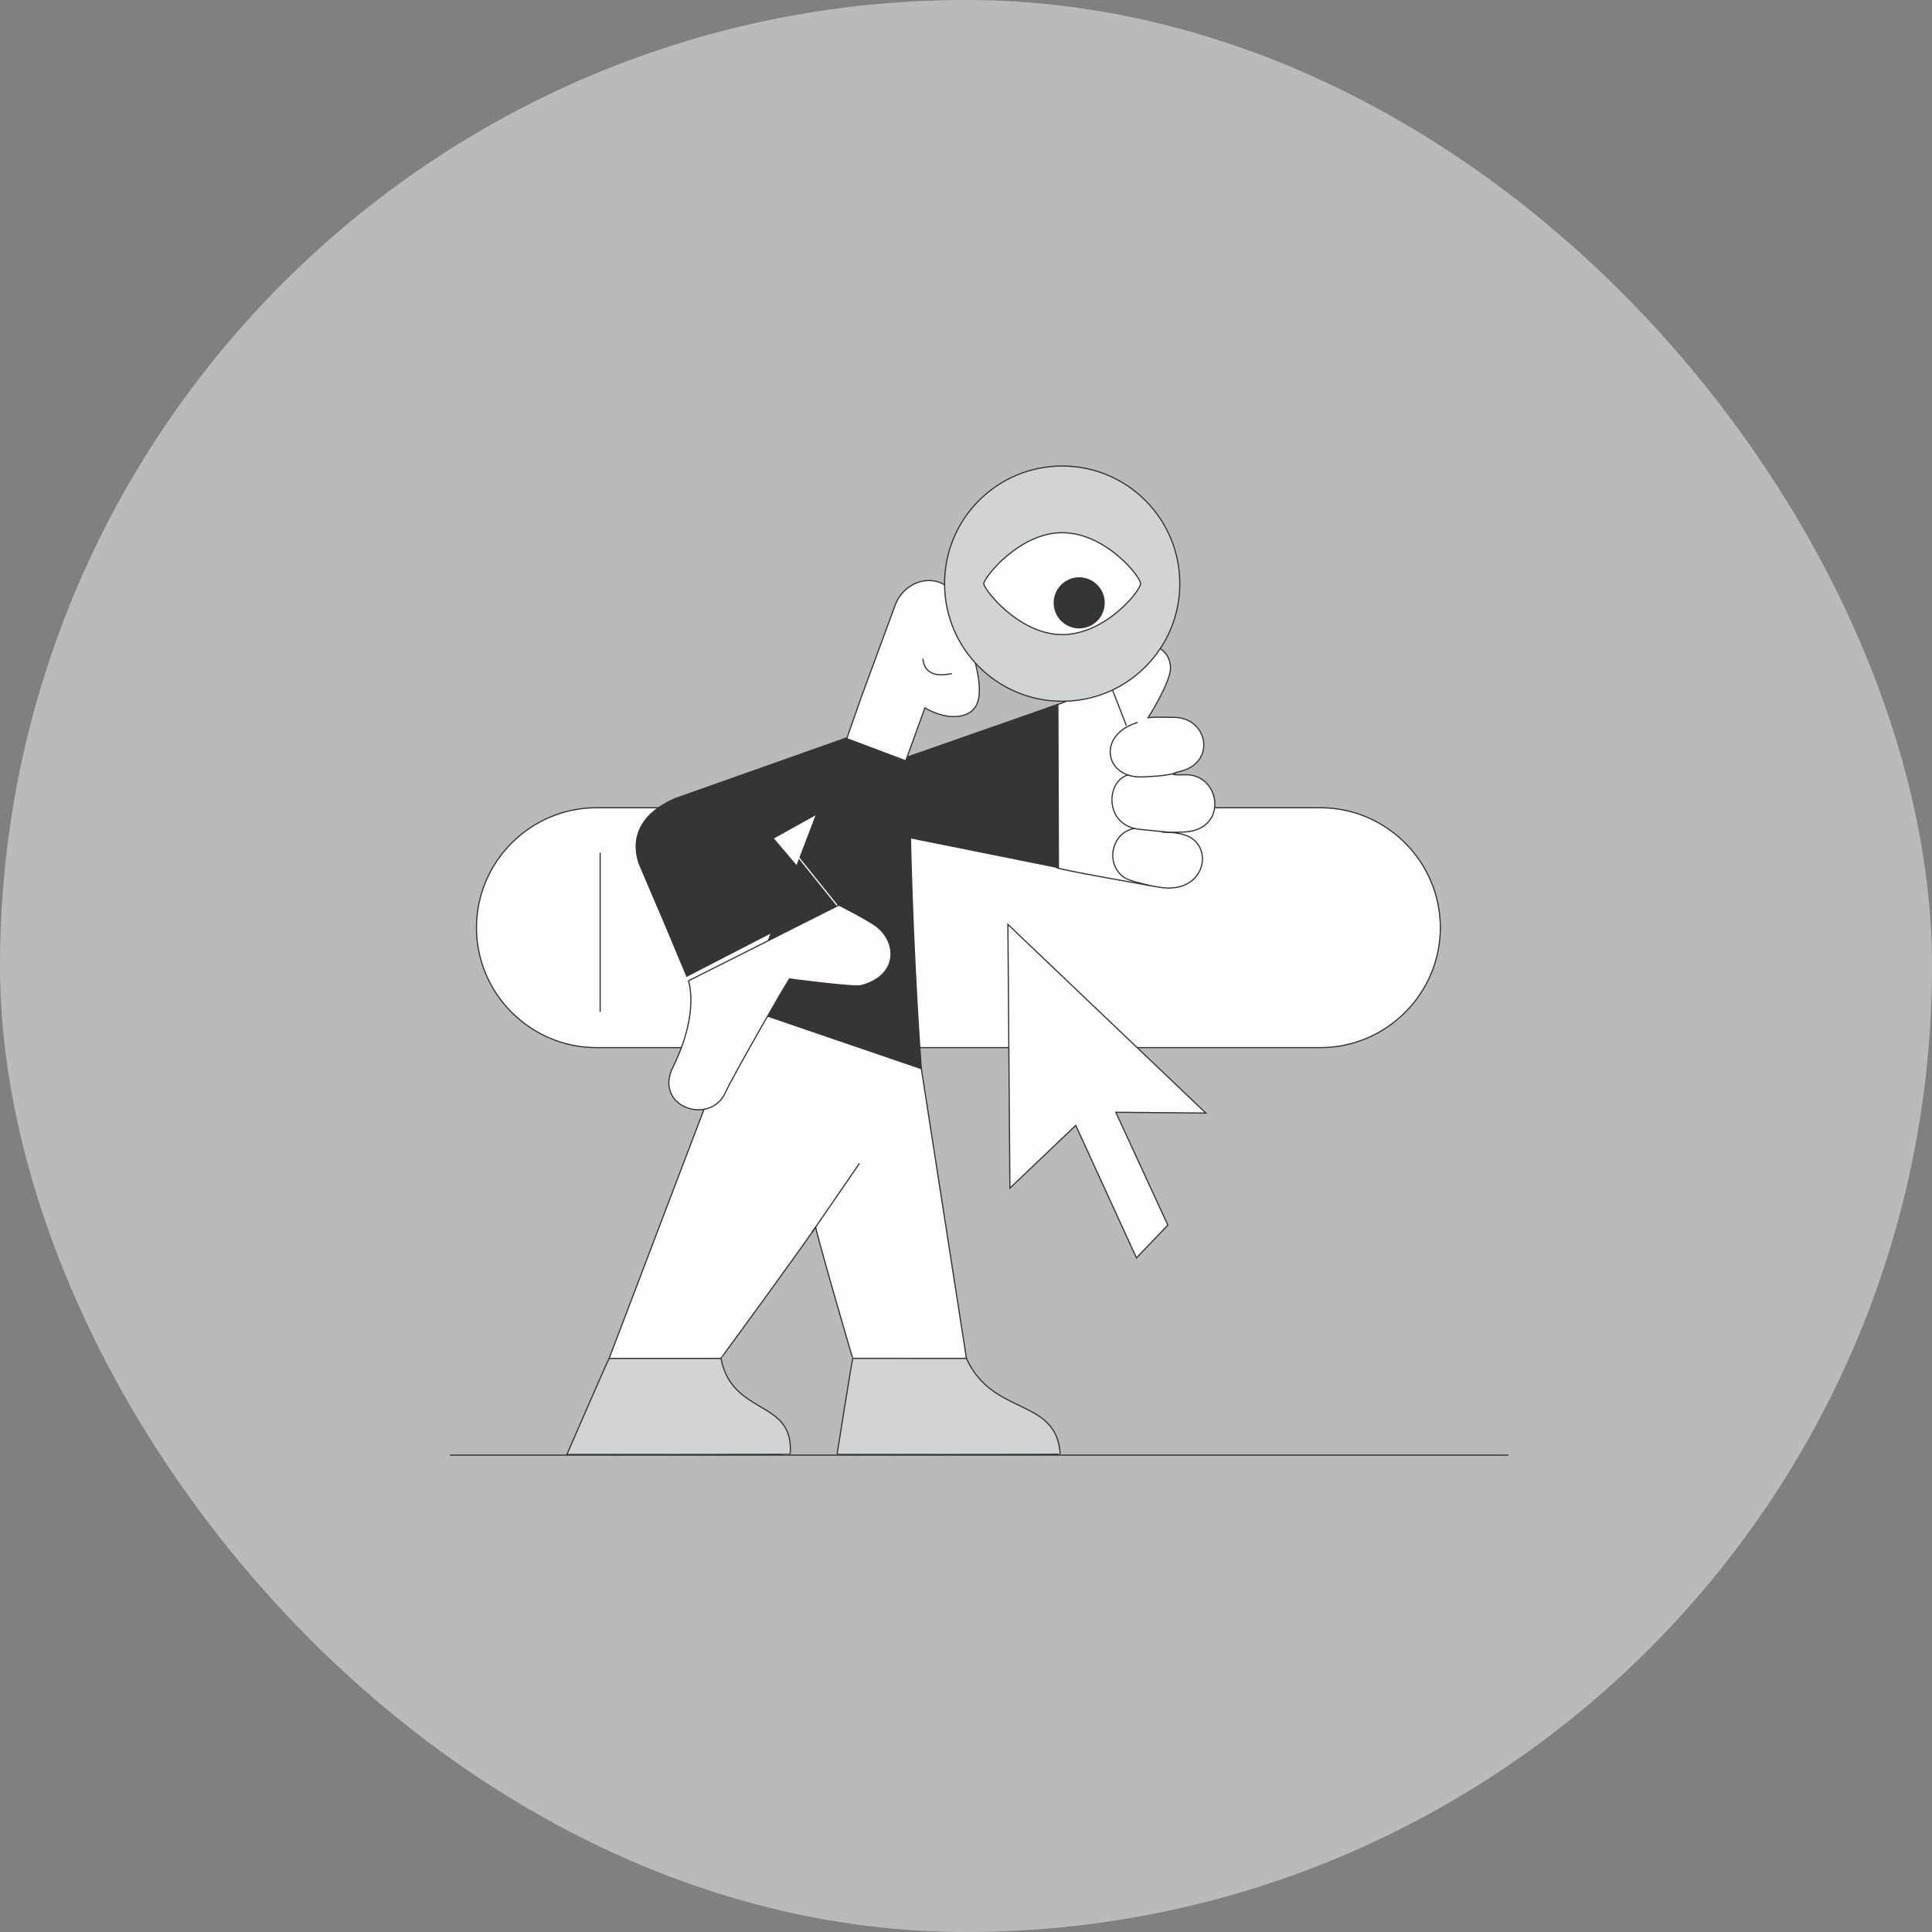 <svg width="2335" height="2335" viewBox="0 0 2335 2335" fill="none" xmlns="http://www.w3.org/2000/svg">
<rect x="0" y="0" width="2335" height="2335" fill="#808080" stroke="none"/>
<rect width="2335" height="2335" rx="1167.5" fill="#BABABA"/>
<mask id="mask0_299_46" style="mask-type:luminance" maskUnits="userSpaceOnUse" x="403" y="402" width="1530" height="1530">
<path d="M403 402H1933V1932H403V402Z" fill="white"/>
</mask>
<g mask="url(#mask0_299_46)">
<path d="M544.271 1758.62H1822.46" stroke="#373435" stroke-width="1.42" stroke-linecap="round"/>
<path fill-rule="evenodd" clip-rule="evenodd" d="M720.819 976.229H1595.82C1675.54 976.229 1740.78 1041.46 1740.78 1121.19C1740.78 1200.92 1675.54 1266.15 1595.82 1266.15H720.819C641.091 1266.15 575.857 1200.92 575.857 1121.19C575.857 1041.46 641.091 976.229 720.819 976.229Z" fill="#FEFEFE"/>
<path d="M720.819 976.229H1595.82C1675.54 976.229 1740.78 1041.46 1740.78 1121.19C1740.78 1200.92 1675.54 1266.15 1595.82 1266.15H720.819C641.091 1266.15 575.857 1200.92 575.857 1121.19C575.857 1041.46 641.091 976.229 720.819 976.229Z" stroke="#373435" stroke-width="1.42" stroke-linecap="round"/>
<path fill-rule="evenodd" clip-rule="evenodd" d="M1276.35 1048.25L1264.48 856.249C1278.57 851.318 1302.13 845.446 1327.84 823.452C1339.87 813.158 1355.51 793.256 1369.11 784.59C1388.31 772.353 1414.08 782.647 1414.67 807.032C1415.09 824.379 1387.52 867.53 1387.52 867.53C1393.62 866.947 1390.78 866.558 1419.7 867.036C1459.46 867.694 1470.4 921.094 1426.92 932.136C1409.39 936.589 1419.69 936.783 1432.49 936.394C1475.46 935.08 1485.67 1003.99 1429.97 1005.63C1378.76 1007.14 1418.13 1002.3 1436.24 1010.85C1467.99 1025.85 1455.05 1082.28 1399.79 1072.06C1389.52 1070.16 1276.18 1050.58 1276.34 1048.26L1276.35 1048.25Z" fill="#FEFEFE"/>
<path d="M1276.35 1048.25L1264.48 856.249C1278.57 851.318 1302.13 845.446 1327.84 823.452C1339.87 813.158 1355.51 793.256 1369.11 784.59C1388.31 772.353 1414.08 782.647 1414.67 807.032C1415.09 824.379 1387.52 867.53 1387.52 867.53C1393.62 866.947 1390.78 866.558 1419.7 867.036C1459.46 867.694 1470.4 921.094 1426.92 932.136C1409.39 936.589 1419.69 936.783 1432.49 936.394C1475.46 935.08 1485.67 1003.99 1429.97 1005.63C1378.76 1007.14 1418.13 1002.3 1436.24 1010.85C1467.99 1025.85 1455.05 1082.28 1399.79 1072.06C1389.52 1070.16 1276.18 1050.58 1276.34 1048.26L1276.35 1048.25Z" stroke="#373435" stroke-width="1.42" stroke-linecap="round"/>
<path d="M1374.43 873.328C1326.11 887.806 1334.21 940.654 1380.65 938.996C1392.03 938.592 1409.48 937.516 1420.48 934.498" stroke="#373435" stroke-width="1.42" stroke-linecap="round"/>
<path d="M1363.33 936.59C1336.34 944.001 1333.86 998.866 1378.9 1002.5C1380.27 1002.62 1415.7 1006.16 1415.7 1006.16" stroke="#373435" stroke-width="1.42" stroke-linecap="round"/>
<path d="M1370.98 1001.24C1343.99 1005.75 1334.84 1043.46 1358.43 1060.35C1363.93 1064.28 1381.38 1068.16 1388.82 1070.09" stroke="#373435" stroke-width="1.42" stroke-linecap="round"/>
<path d="M1337.58 815.953L1361.09 876.376" stroke="#373435" stroke-width="1.42" stroke-linecap="round"/>
<path fill-rule="evenodd" clip-rule="evenodd" d="M1086.36 918.57L1278.57 851.318L1279.21 1048.57L1090.72 1010.68L1086.36 918.57Z" fill="#373435"/>
<path d="M1086.36 918.57L1278.57 851.318L1279.21 1048.57L1090.72 1010.68L1086.36 918.57Z" stroke="#373435" stroke-width="1.42" stroke-linecap="round"/>
<path fill-rule="evenodd" clip-rule="evenodd" d="M1022.13 892.199C1020.36 895.516 912.113 1180.67 897.62 1217.8C897.411 1218.36 1113.78 1295.15 1113.51 1291.58C1107.35 1210.82 1099.28 1048.41 1099.84 949.694C1099.87 945.002 1099.94 923.053 1082.1 915.956C1069.94 911.13 1022.11 892.199 1022.11 892.199H1022.13Z" fill="#373435"/>
<path d="M1022.13 892.199C1020.36 895.516 912.113 1180.67 897.62 1217.8C897.411 1218.36 1113.78 1295.15 1113.51 1291.58C1107.35 1210.82 1099.28 1048.41 1099.84 949.694C1099.87 945.002 1099.94 923.053 1082.1 915.956C1069.94 911.13 1022.11 892.199 1022.11 892.199H1022.13Z" stroke="#373435" stroke-width="1.42" stroke-linecap="round"/>
<path fill-rule="evenodd" clip-rule="evenodd" d="M736.149 1641.85C734.849 1644.53 869.605 1641.81 870.935 1641.81C871.816 1641.58 987.433 1482.62 985.834 1482.62C984.236 1482.62 1030.33 1642.38 1030.7 1641.69H1168L1113.52 1291.58L897.635 1217.8L736.149 1641.85Z" fill="#FEFEFE"/>
<path d="M736.149 1641.85C734.849 1644.53 869.605 1641.81 870.935 1641.81C871.816 1641.58 987.433 1482.62 985.834 1482.62C984.236 1482.62 1030.33 1642.38 1030.7 1641.69H1168L1113.52 1291.58L897.635 1217.8L736.149 1641.85Z" stroke="#373435" stroke-width="1.42" stroke-linecap="round"/>
<path fill-rule="evenodd" clip-rule="evenodd" d="M736.148 1641.85C733.534 1646.37 685.183 1757.79 685.183 1757.79C685.183 1757.79 954.965 1758.11 955.025 1757.37C960.255 1690.44 885.025 1712.14 871.353 1641.79L736.148 1641.84V1641.85Z" fill="#D2D3D5"/>
<path d="M736.148 1641.85C733.534 1646.37 685.183 1757.79 685.183 1757.79C685.183 1757.79 954.965 1758.11 955.025 1757.37C960.255 1690.44 885.025 1712.14 871.353 1641.79L736.148 1641.84V1641.85Z" stroke="#373435" stroke-width="1.42" stroke-linecap="round"/>
<path fill-rule="evenodd" clip-rule="evenodd" d="M1030.7 1641.69C1029.25 1646.2 1011.65 1757.78 1011.65 1757.78C1011.65 1757.78 1281.44 1758.13 1281.39 1757.37C1276.85 1688.57 1199.77 1712.14 1168.01 1641.79L1030.72 1641.67L1030.7 1641.69Z" fill="#D2D3D5"/>
<path d="M1030.7 1641.69C1029.25 1646.2 1011.65 1757.78 1011.65 1757.78C1011.65 1757.78 1281.44 1758.13 1281.39 1757.37C1276.85 1688.57 1199.77 1712.14 1168.01 1641.79L1030.72 1641.67L1030.7 1641.69Z" stroke="#373435" stroke-width="1.42" stroke-linecap="round"/>
<path fill-rule="evenodd" clip-rule="evenodd" d="M1094.67 919.526L1023.38 892.691L1040.59 843.519L1081.18 733.341C1092.56 698.857 1137.27 688.323 1156.94 722.882C1162.67 732.938 1171.84 774.161 1175.46 787.907C1182.82 815.833 1190.07 846.672 1174.17 859.551C1164.97 867.007 1144.9 870.922 1117.8 855.562L1094.67 919.511V919.526Z" fill="#FEFEFE"/>
<path d="M1094.67 919.526L1023.38 892.691L1040.59 843.519L1081.18 733.341C1092.56 698.857 1137.27 688.323 1156.94 722.882C1162.67 732.938 1171.84 774.161 1175.46 787.907C1182.82 815.833 1190.07 846.672 1174.17 859.551C1164.97 867.007 1144.9 870.922 1117.8 855.562L1094.67 919.511V919.526Z" stroke="#373435" stroke-width="1.42" stroke-linecap="round"/>
<path d="M1149.95 814.205C1141.02 815.624 1118.42 820.256 1115.38 796.648" stroke="#373435" stroke-width="1.42" stroke-linecap="round"/>
<path fill-rule="evenodd" clip-rule="evenodd" d="M1283.75 563.219C1205.23 563.219 1141.58 626.869 1141.58 705.386C1141.58 783.903 1205.23 847.554 1283.75 847.554C1362.27 847.554 1425.92 783.903 1425.92 705.386C1425.92 626.869 1362.27 563.219 1283.75 563.219Z" fill="#D2D3D5"/>
<path d="M1283.75 563.219C1205.23 563.219 1141.58 626.869 1141.58 705.386C1141.58 783.903 1205.23 847.554 1283.75 847.554C1362.27 847.554 1425.92 783.903 1425.92 705.386C1425.92 626.869 1362.27 563.219 1283.75 563.219Z" stroke="#373435" stroke-width="1.42" stroke-linecap="round"/>
<path fill-rule="evenodd" clip-rule="evenodd" d="M1283.75 643.812C1231.41 643.812 1188.98 698.603 1188.98 705.386C1188.98 712.169 1231.41 766.96 1283.75 766.96C1336.09 766.96 1378.52 713.858 1378.52 705.386C1378.52 696.914 1336.09 643.812 1283.75 643.812Z" fill="#FEFEFE"/>
<path d="M1283.75 643.812C1231.41 643.812 1188.98 698.603 1188.98 705.386C1188.98 712.169 1231.41 766.96 1283.75 766.96C1336.09 766.96 1378.52 713.858 1378.52 705.386C1378.52 696.914 1336.09 643.812 1283.75 643.812Z" stroke="#373435" stroke-width="1.42" stroke-linecap="round"/>
<path fill-rule="evenodd" clip-rule="evenodd" d="M1304.3 698.438C1320.96 698.438 1334.46 711.945 1334.46 728.604C1334.46 745.264 1320.96 758.771 1304.3 758.771C1287.64 758.771 1274.13 745.264 1274.13 728.604C1274.13 711.945 1287.64 698.438 1304.3 698.438Z" fill="#373435"/>
<path d="M1304.3 698.438C1320.96 698.438 1334.46 711.945 1334.46 728.604C1334.46 745.264 1320.96 758.771 1304.3 758.771C1287.64 758.771 1274.13 745.264 1274.13 728.604C1274.13 711.945 1287.64 698.438 1304.3 698.438Z" stroke="#373435" stroke-width="1.42" stroke-linecap="round"/>
<path fill-rule="evenodd" clip-rule="evenodd" d="M1002.06 975.513L1022.13 892.199L817.131 964.755C788.533 976.439 758.8 1001 772.232 1043.21L805.297 1120.65L830.025 1179.79L1000.98 1091.62L934.316 1013.13L1002.06 975.498V975.513Z" fill="#373435"/>
<path d="M1002.06 975.513L1022.13 892.199L817.131 964.755C788.533 976.439 758.8 1001 772.232 1043.21L805.297 1120.65L830.025 1179.79L1000.98 1091.62L934.316 1013.13L1002.06 975.498V975.513Z" stroke="#373435" stroke-width="1.42" stroke-linecap="round"/>
<path d="M956.474 1025.51L1013.51 1096.42L912.278 1148.73" stroke="#FEFEFE" stroke-width="1.42" stroke-linecap="round"/>
<path fill-rule="evenodd" clip-rule="evenodd" d="M832.147 1185.38L1013.88 1093.91C1032.78 1103.75 1034.62 1104.4 1054.13 1116.01C1084.09 1133.82 1089 1178.1 1040.97 1191.19C1032.14 1193.6 953.845 1183.09 953.845 1183.09C953.426 1183.27 887.789 1296.44 876.508 1320.84C858.026 1360.82 789.459 1337.8 813.366 1289.64C832.042 1252.02 839.707 1213.05 832.147 1185.36V1185.38Z" fill="#FEFEFE"/>
<path d="M832.147 1185.38L1013.88 1093.91C1032.78 1103.75 1034.62 1104.4 1054.13 1116.01C1084.09 1133.82 1089 1178.1 1040.97 1191.19C1032.14 1193.6 953.845 1183.09 953.845 1183.09C953.426 1183.27 887.789 1296.44 876.508 1320.84C858.026 1360.82 789.459 1337.8 813.366 1289.64C832.042 1252.02 839.707 1213.05 832.147 1185.36V1185.38Z" stroke="#373435" stroke-width="1.42" stroke-linecap="round"/>
<path d="M981.516 1489.27L1038.44 1406.45" stroke="#373435" stroke-width="1.42" stroke-linecap="round"/>
<path d="M725.316 1222.48V1031.08" stroke="#373435" stroke-width="1.42" stroke-linecap="round"/>
<path fill-rule="evenodd" clip-rule="evenodd" d="M1348.57 1344.3L1457.36 1345.24L1218.13 1117.22L1220.56 1435.99L1300.16 1360.13L1373.5 1520.32L1411.44 1480.7L1348.57 1344.3Z" fill="#FEFEFE"/>
<path d="M1348.57 1344.3L1457.36 1345.24L1218.13 1117.22L1220.56 1435.99L1300.16 1360.13L1373.5 1520.32L1411.44 1480.7L1348.57 1344.3Z" stroke="#373435" stroke-width="1.42" stroke-linecap="round"/>
</g>
</svg>
